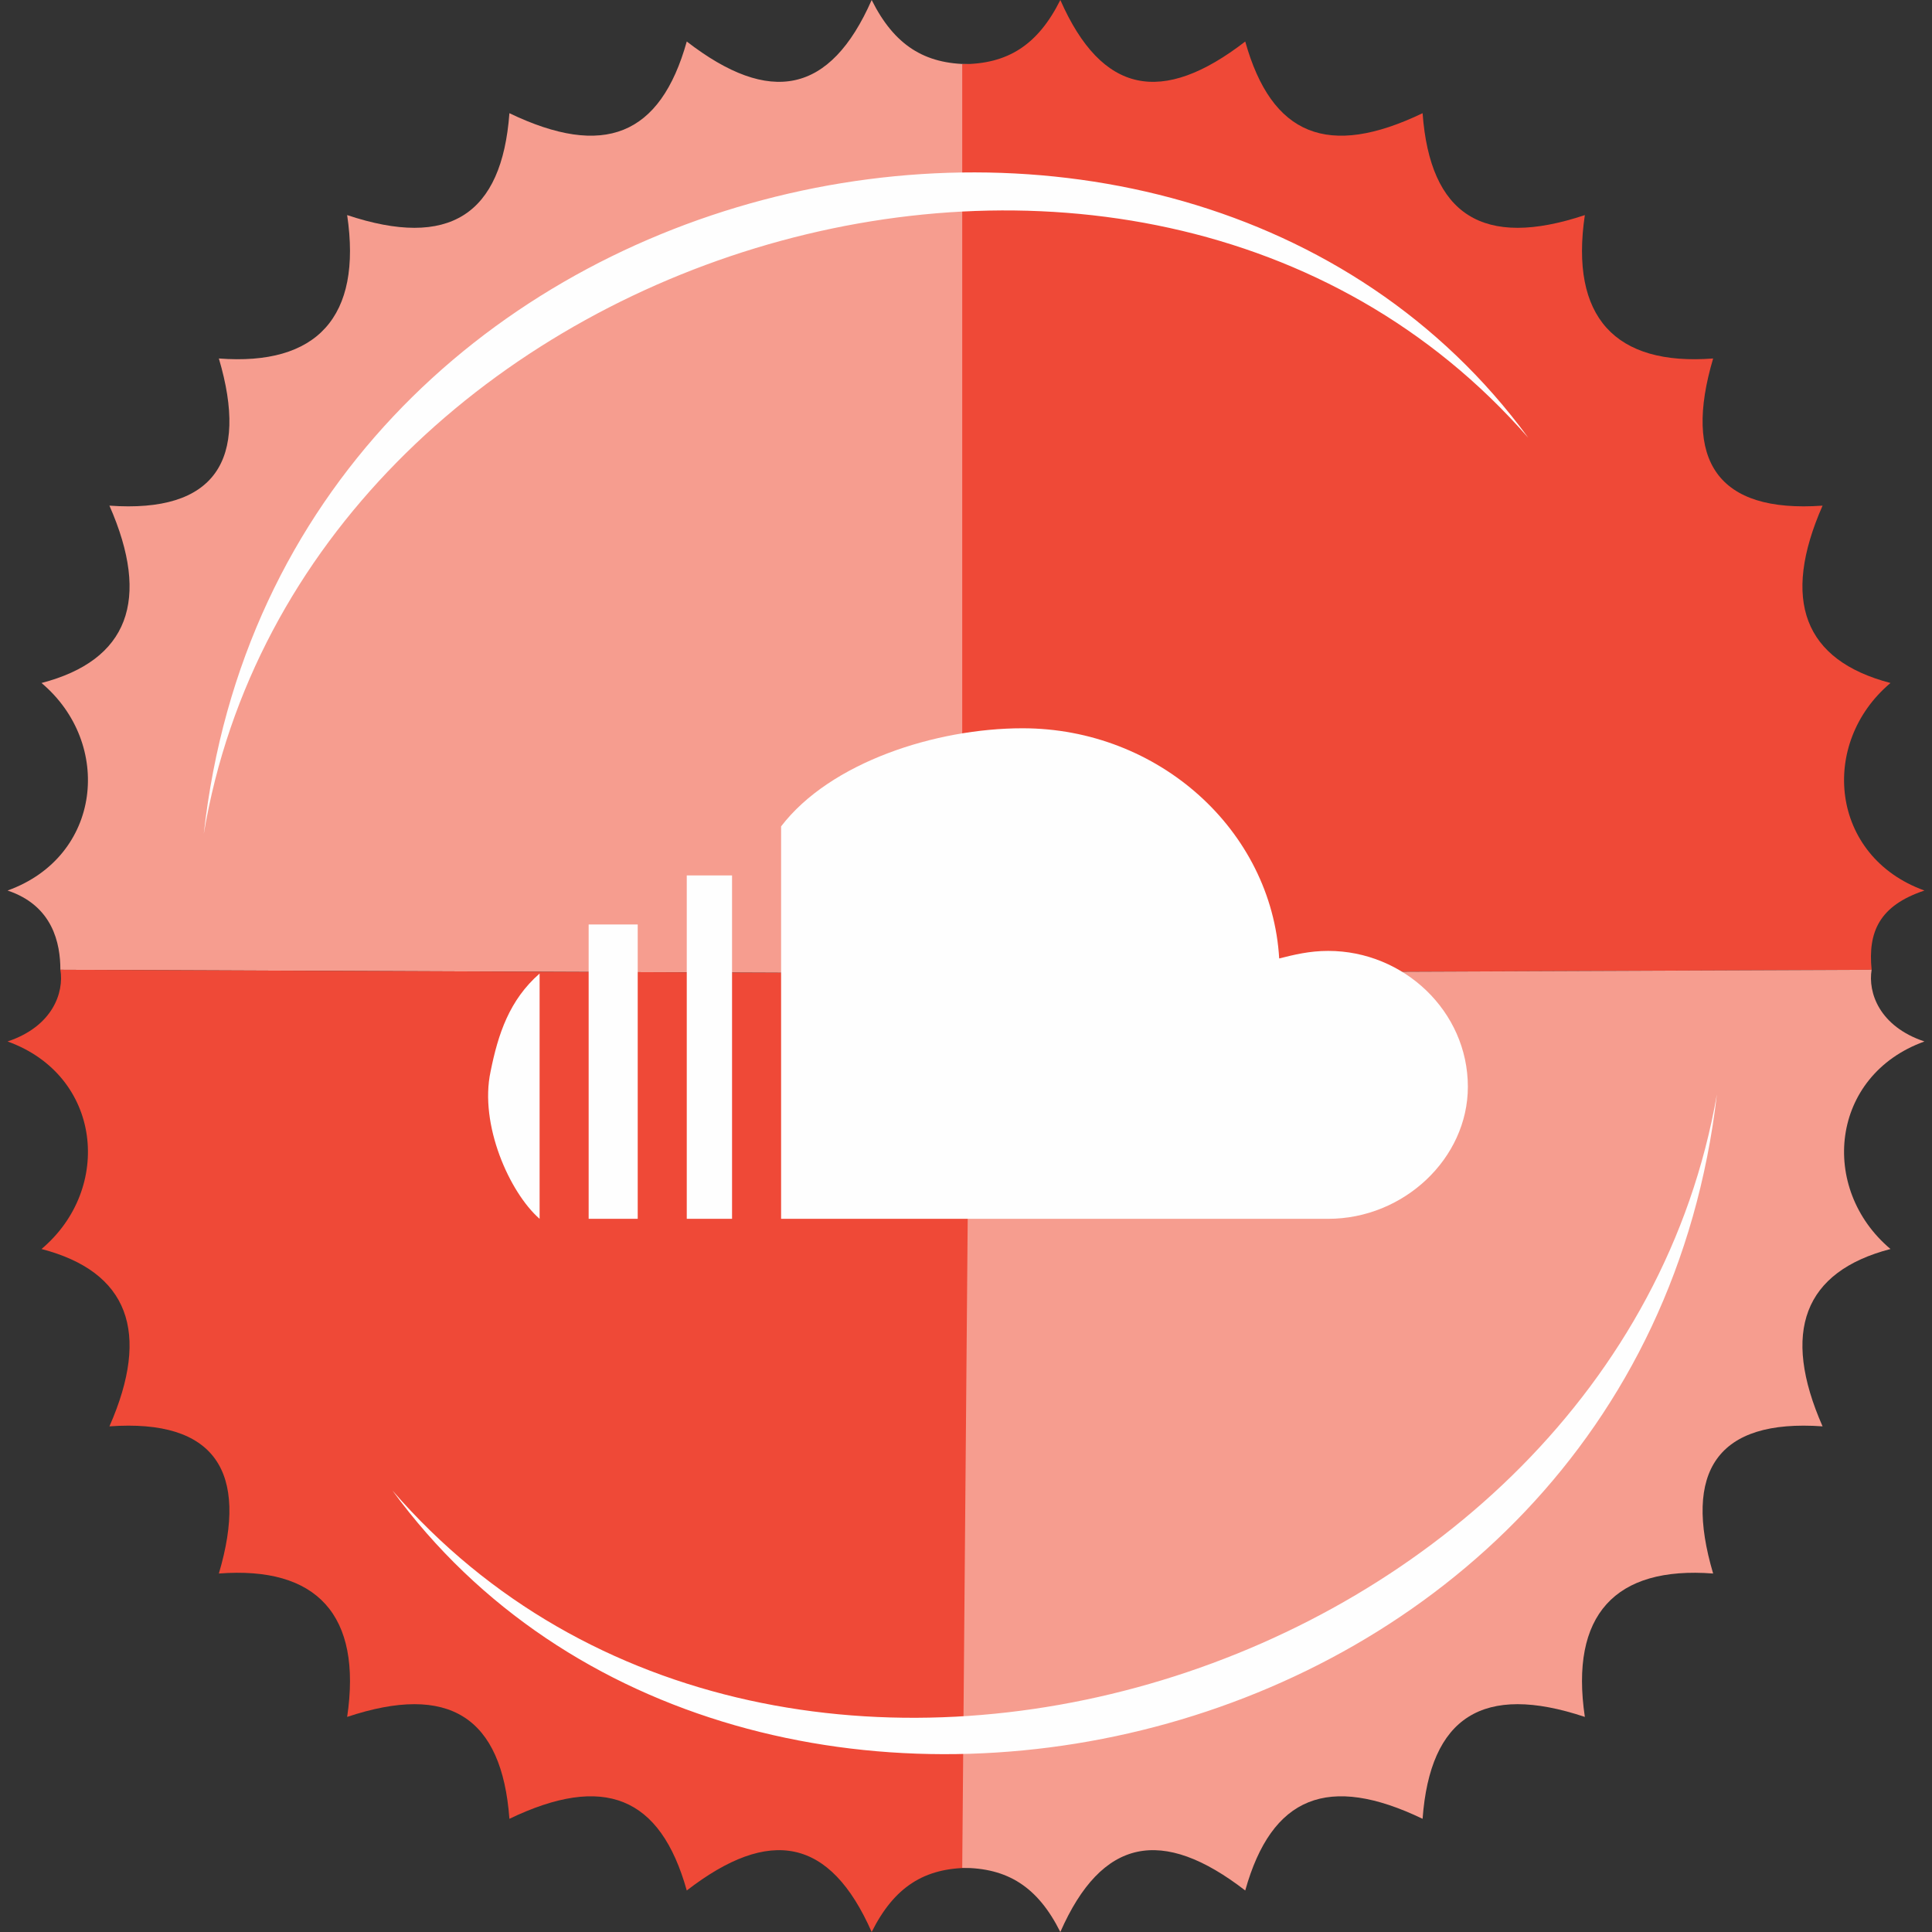 <?xml version="1.0" ?><!DOCTYPE svg  PUBLIC '-//W3C//DTD SVG 1.1//EN'  'http://www.w3.org/Graphics/SVG/1.1/DTD/svg11.dtd'><svg height="512px" style="shape-rendering:geometricPrecision; text-rendering:geometricPrecision; image-rendering:optimizeQuality; fill-rule:evenodd; clip-rule:evenodd" version="1.1" viewBox="0 0 512 512" width="512px" xml:space="preserve" xmlns="http://www.w3.org/2000/svg" xmlns:xlink="http://www.w3.org/1999/xlink"><rect x="0" y="0" width="512" height="512" fill="#333333" stroke="none"/><defs><style type="text/css">
   <![CDATA[
    .fil2 {fill:#FEFEFE}
    .fil0 {fill:#F69D8F}
    .fil1 {fill:#EF4937}
   ]]>
  </style></defs><g id="Layer_x0020_1"><g id="_307567694448"><path class="fil0" d="M16 257c0,-7 -2,-17 -14,-21 25,-9 28,-39 9,-55 23,-6 29,-22 18,-47 28,2 37,-12 29,-39 26,2 38,-11 34,-38 27,9 41,0 43,-27 25,12 40,6 47,-19 22,17 38,14 49,-11 6,12 14,17 26,17l0 241 -241 -1z"/><path class="fil1" d="M496 257c-1,-10 2,-17 14,-21 -25,-9 -28,-39 -9,-55 -23,-6 -29,-22 -18,-47 -28,2 -37,-12 -29,-39 -26,2 -38,-11 -34,-38 -27,9 -41,0 -43,-27 -25,12 -40,6 -47,-19 -22,17 -38,14 -49,-11 -6,12 -14,17 -26,17l0 241 241 -1z"/><path class="fil1" d="M16 257c1,6 -2,15 -14,19 25,9 28,39 9,55 23,6 29,22 18,47 28,-2 37,12 29,39 26,-2 38,11 34,38 27,-9 41,0 43,27 25,-12 40,-6 47,19 22,-17 38,-14 49,11 6,-12 14,-17 26,-17l0 -237 -241 -1z"/><path class="fil0" d="M496 257c-1,6 2,15 14,19 -25,9 -28,39 -9,55 -23,6 -29,22 -18,47 -28,-2 -37,12 -29,39 -26,-2 -38,11 -34,38 -27,-9 -41,0 -43,27 -25,-12 -40,-6 -47,19 -22,-17 -38,-14 -49,11 -6,-12 -14,-17 -26,-17l2 -237 239 -1z"/><path class="fil2" d="M405 116c-93,-127 -331,-76 -351,105 26,-155 247,-224 351,-105z"/><path class="fil2" d="M104 395c92,126 330,76 351,-105 -27,155 -248,224 -351,105z"/><g><g><path class="fil2" d="M130 284c-3,14 5,32 13,39l0 -65c-8,7 -11,16 -13,26zm222 -32c-5,0 -9,1 -13,2 -2,-34 -32,-61 -68,-61 -23,0 -51,9 -64,26l0 104 145 0c20,0 37,-16 37,-35 0,-20 -17,-36 -37,-36zm-170 71l12 0 0 -91 -12 0 0 91zm-26 0l13 0 0 -78 -13 0 0 78z"/></g></g></g></g></svg>